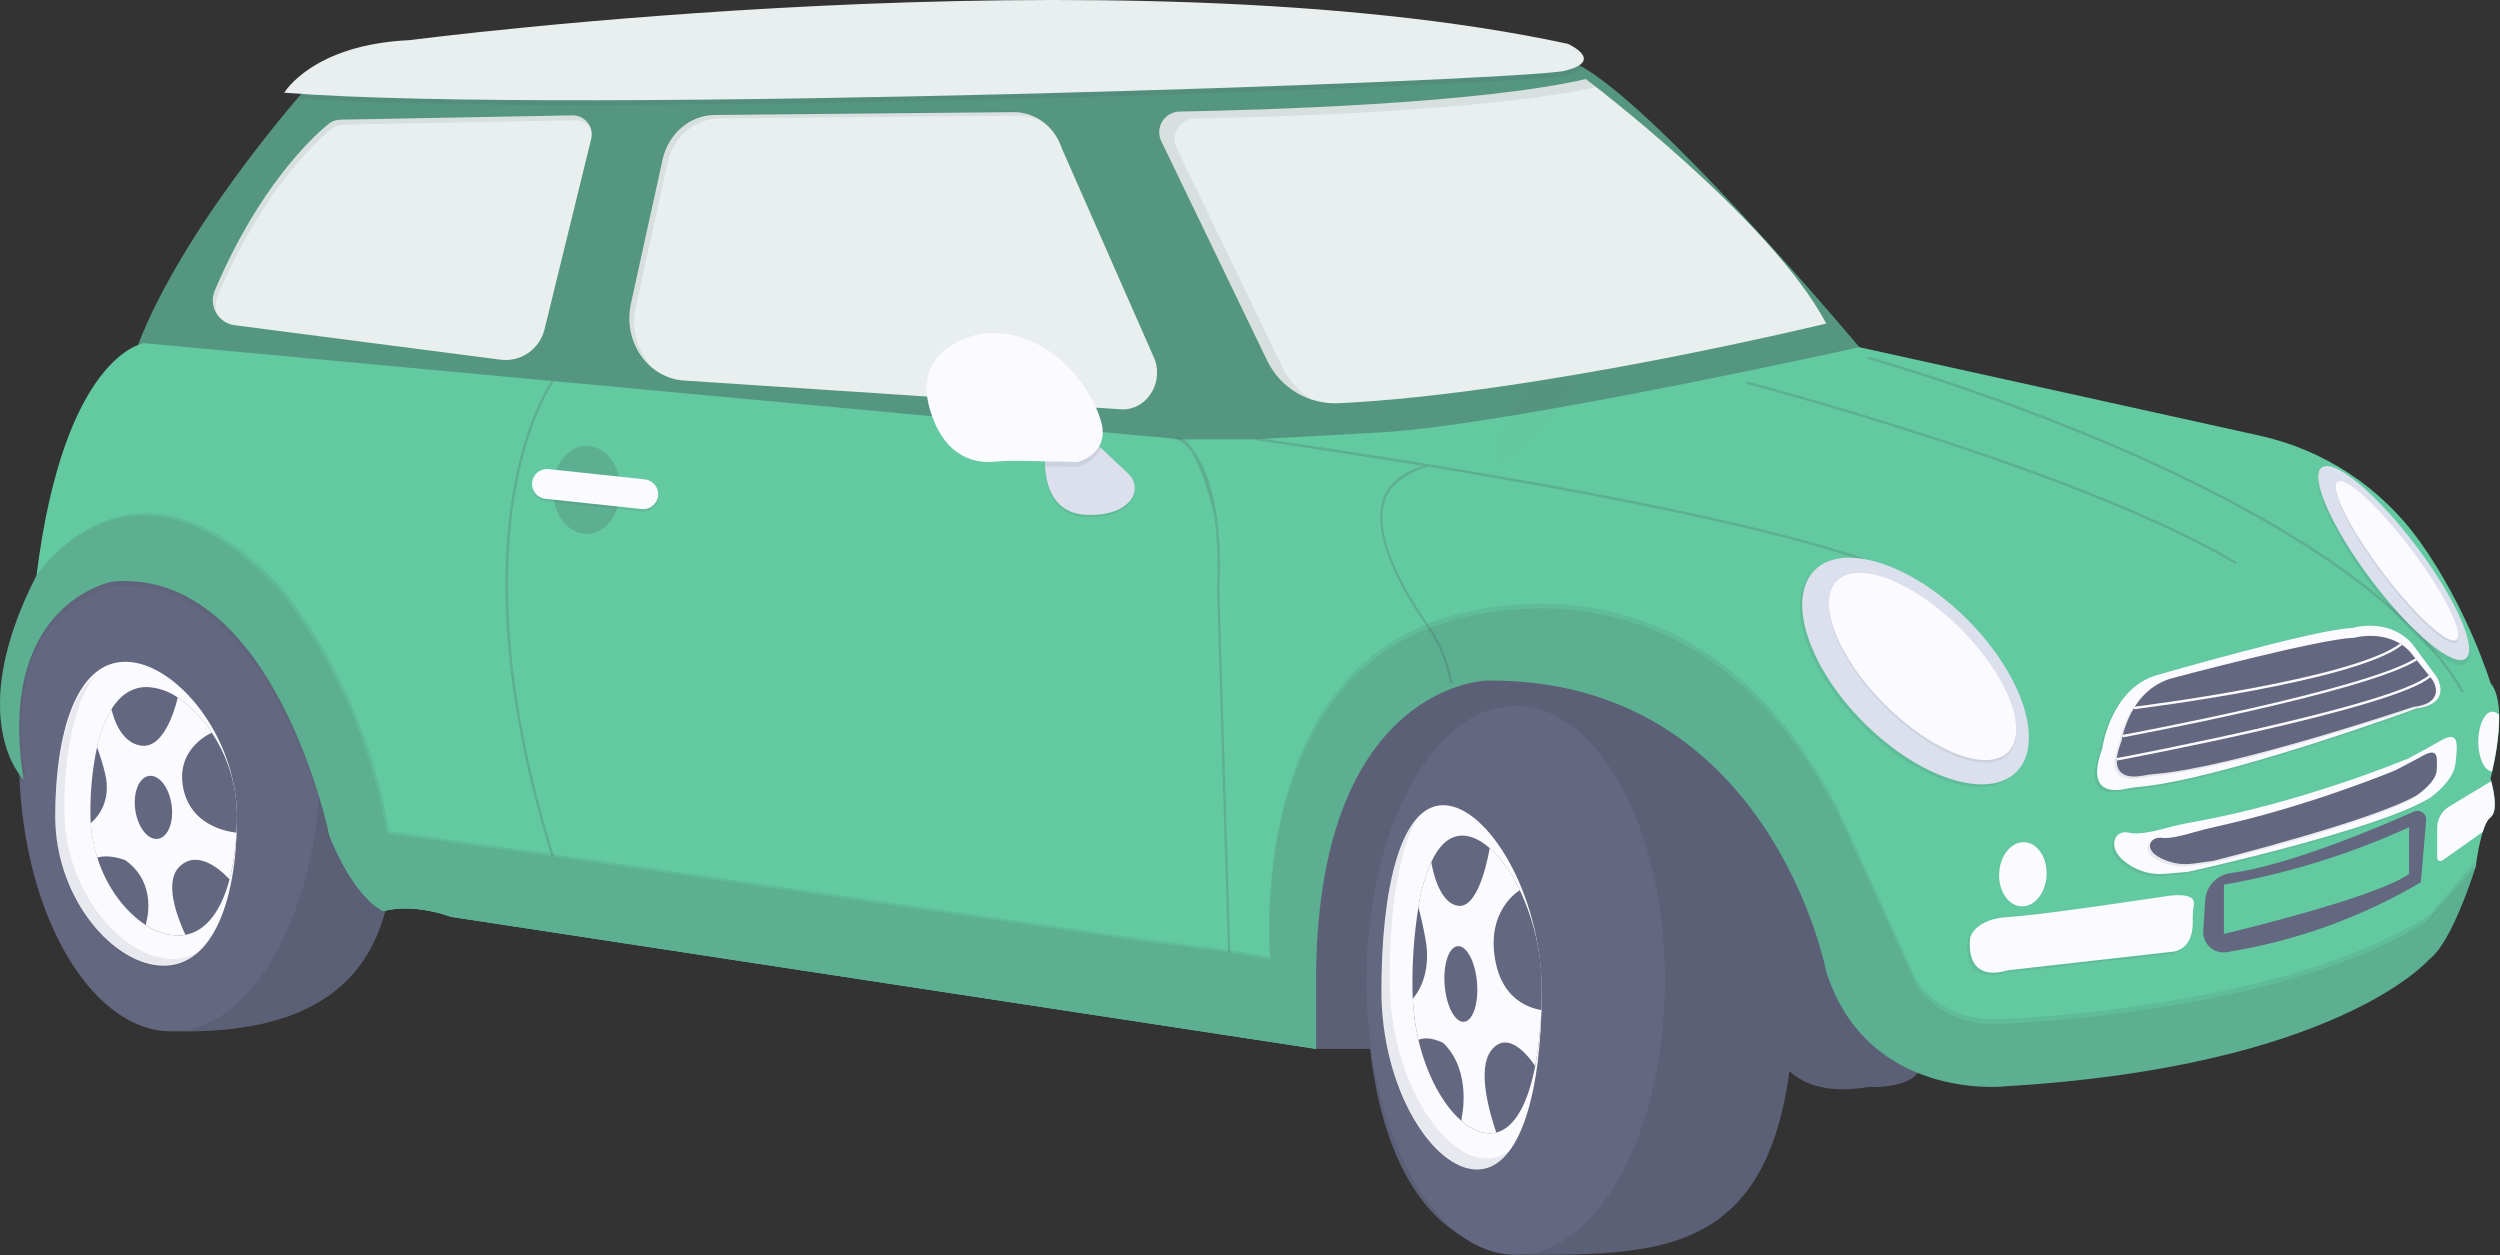 <svg width="233" height="117" viewBox="0 0 233 117" fill="none" xmlns="http://www.w3.org/2000/svg">
<rect x="0" y="0" width="233" height="117" fill="#333333" stroke="none"/>
<path opacity="0.1" d="M7.747 58.741C7.985 58.876 8.226 59.005 8.469 59.135V59.005H10.54V60.175L10.982 60.376V59.005H13.053V61.251L13.495 61.421V59.005H15.699V62.18L16.14 62.317V58.741H7.747Z" fill="#63C9A0"/>
<path d="M223.852 85.374L226.515 88.185L230.74 80.742L230.359 79.906L223.852 85.374Z" fill="#63C9A0"/>
<path opacity="0.2" d="M223.852 85.374L226.515 88.185L230.74 80.742L230.359 79.906L223.852 85.374Z" fill="#414A54"/>
<path d="M36.593 79.001C36.593 93.127 26.92 96.124 17.225 96.124C7.53 96.124 2.073 84.22 2.073 70.089C2.073 55.958 9.932 44.509 19.627 44.509C29.322 44.509 36.593 64.875 36.593 79.001Z" fill="#636780"/>
<path opacity="0.2" d="M36.593 79.001C36.593 93.127 26.92 96.124 17.225 96.124C7.53 96.124 2.073 84.22 2.073 70.089C2.073 55.958 9.932 44.509 19.627 44.509C29.322 44.509 36.593 64.875 36.593 79.001Z" fill="#414A54"/>
<path d="M29.89 70.544C29.89 84.67 23.663 96.124 15.981 96.124C8.3 96.124 1.768 84.67 1.768 70.544C1.768 68.592 1.467 66.693 1.692 64.867C3.096 53.474 9.363 44.967 15.976 44.967C23.663 44.967 29.89 56.418 29.89 70.544Z" fill="#636780"/>
<path d="M28.504 8.28C28.504 8.28 16.312 21.951 12.44 33.344L117.721 44.967L174.118 33.344C174.118 33.344 151.781 6.579 145.745 5.545C139.708 4.51 28.504 8.28 28.504 8.28Z" fill="#63C9A0"/>
<path opacity="0.4" d="M28.504 8.28C28.504 8.28 16.312 21.951 12.44 33.344L117.721 44.967L174.118 33.344C174.118 33.344 151.781 6.579 145.745 5.545C139.708 4.51 28.504 8.28 28.504 8.28Z" fill="#414A54"/>
<path d="M105.756 43.057L122.654 90.466V78.467L127.358 65.034L140.388 59.265L156.91 66.761L162.82 68.608L163.336 57.672L143.692 47.988L134.547 43.599L113.615 41.774L107.841 40.743L105.756 43.057Z" fill="#63C9A0"/>
<path d="M113.293 47.988L128.667 49.752C127.969 43.613 132.527 43.613 132.527 43.613L117.147 40.952H109.968" fill="#63C9A0"/>
<path d="M122.655 97.756H133.553L165.114 96.698C165.114 96.698 165.796 102.716 174.108 101.301C174.108 101.301 178.684 101.594 179.176 99.108C179.668 96.621 168.754 73.642 168.754 73.642L153.874 62.532L140.383 59.257L130.699 62.106L124.546 71.893L120.673 85.291L122.655 97.756Z" fill="#636780"/>
<path opacity="0.2" d="M122.655 97.756H133.553L165.114 96.698C165.114 96.698 165.796 102.716 174.108 101.301C174.108 101.301 178.684 101.594 179.176 99.108C179.668 96.621 168.754 73.642 168.754 73.642L153.874 62.532L140.383 59.257L130.699 62.106L124.546 71.893L120.673 85.291L122.655 97.756Z" fill="#414A54"/>
<path d="M30.625 11.552C29.065 12.827 24.134 17.401 20.026 27.072C19.884 27.404 19.82 27.765 19.841 28.126C19.861 28.488 19.966 28.839 20.145 29.153C20.325 29.467 20.574 29.735 20.875 29.936C21.176 30.137 21.519 30.266 21.878 30.312L46.632 33.521C47.545 33.64 48.469 33.418 49.229 32.898C49.988 32.377 50.529 31.595 50.748 30.701L55.099 12.949C55.164 12.685 55.168 12.409 55.109 12.144C55.051 11.879 54.932 11.63 54.763 11.418C54.593 11.206 54.376 11.035 54.13 10.92C53.884 10.805 53.615 10.748 53.343 10.753L31.713 11.155C31.316 11.161 30.933 11.301 30.625 11.552Z" fill="#E8EFEE"/>
<path d="M66.598 10.713L94.474 10.449C96.482 10.431 98.281 11.772 98.958 13.819L107.65 33.561C108.42 35.873 106.756 38.28 104.476 38.148L63.786 35.468C60.411 35.272 58.022 31.831 58.803 28.283L61.752 14.88C62.284 12.457 64.284 10.735 66.598 10.713Z" fill="#E8EFEE"/>
<path d="M109.93 10.396C117.551 10.258 137.748 9.682 147.795 7.367C147.795 7.367 165.037 20.355 170.203 30.154C170.203 30.154 143.327 36.695 124.765 37.581C123.389 37.645 122.024 37.303 120.84 36.597C119.656 35.892 118.706 34.854 118.107 33.614L108.237 13.16C108.095 12.87 108.029 12.549 108.044 12.226C108.059 11.903 108.156 11.589 108.325 11.313C108.494 11.038 108.729 10.809 109.01 10.649C109.291 10.488 109.607 10.402 109.93 10.396Z" fill="#E8EFEE"/>
<path d="M122.654 90.466V97.756L42.064 85.453C38.114 84.085 35.758 84.924 35.758 84.924C32.848 83.503 30.732 77.961 30.671 77.782L32.192 73.377L19.838 52.945L3.403 53.628C5.988 32.965 13.429 31.979 13.429 31.979L109.981 40.941L122.654 90.466Z" fill="#63C9A0"/>
<path opacity="0.1" d="M105.286 46.948C104.654 47.641 103.498 48.271 101.365 48.213C98.099 48.133 97.48 45.345 97.398 43.681C97.377 43.274 97.388 42.865 97.432 42.459L101.712 41.15L102.588 41.967L105.172 44.388C105.523 44.714 105.732 45.166 105.753 45.645C105.774 46.124 105.606 46.592 105.286 46.948Z" fill="#414A54"/>
<path d="M105.286 46.721C104.654 47.414 103.498 48.044 101.365 47.985C98.099 47.906 97.48 45.118 97.398 43.454C97.377 43.046 97.388 42.638 97.432 42.232L101.712 40.922L102.588 41.74L105.172 44.16C105.523 44.487 105.732 44.938 105.753 45.417C105.774 45.896 105.606 46.364 105.286 46.721Z" fill="#DCE0ED"/>
<path opacity="0.1" d="M102.59 41.74C102.042 43.134 100.424 43.512 100.424 43.512L97.4 43.454C97.379 43.046 97.391 42.638 97.434 42.232L101.714 40.922L102.59 41.74Z" fill="#414A54"/>
<path d="M91.681 31.066C91.681 31.066 84.846 31.981 86.668 38.161C88.049 42.843 91.131 43.158 92.543 43.039C93.366 42.965 94.191 42.935 95.017 42.949L100.421 43.057C100.421 43.057 103.474 42.346 102.619 39.269C101.765 36.193 97.834 30.553 91.681 31.066Z" fill="#FBFBFF"/>
<path opacity="0.2" d="M54.671 49.752C56.413 49.752 57.824 47.915 57.824 45.65C57.824 43.384 56.413 41.547 54.671 41.547C52.93 41.547 51.518 43.384 51.518 45.65C51.518 47.915 52.93 49.752 54.671 49.752Z" fill="#414A54"/>
<path opacity="0.1" d="M60.098 44.907L51.124 43.949C50.361 43.868 49.677 44.42 49.595 45.183L49.595 45.185C49.514 45.948 50.066 46.632 50.829 46.714L59.803 47.671C60.566 47.753 61.25 47.2 61.332 46.438L61.332 46.435C61.413 45.672 60.861 44.988 60.098 44.907Z" fill="#414A54"/>
<path d="M60.099 44.678L51.124 43.721C50.361 43.639 49.677 44.191 49.596 44.954L49.596 44.957C49.514 45.719 50.066 46.404 50.829 46.485L59.804 47.443C60.566 47.524 61.251 46.971 61.332 46.209L61.332 46.206C61.414 45.444 60.861 44.759 60.099 44.678Z" fill="#FBFBFF"/>
<path opacity="0.1" d="M2.414 72.425C2.414 72.425 -3.244 66.841 3.628 53.4C3.628 53.4 12.439 40.068 26.113 54.654C26.113 54.654 33.974 63.426 36.252 77.44L30.898 77.554C30.898 77.554 25.769 52.715 10.731 53.969C10.731 53.966 -0.208 55.903 2.414 72.425Z" fill="#414A54"/>
<path opacity="0.1" d="M2.191 73.107C2.191 73.107 -3.469 67.526 3.406 54.08C3.406 54.08 12.217 40.75 25.89 55.334C25.89 55.334 33.752 64.108 36.032 78.12L30.676 78.234C30.676 78.234 25.541 53.4 10.503 54.651C10.503 54.651 -0.435 56.588 2.191 73.107Z" fill="#414A54"/>
<path d="M2.191 72.652C2.191 72.652 -3.469 67.068 3.406 53.625C3.406 53.625 12.217 40.295 25.89 54.879C25.89 54.879 33.752 63.651 36.032 77.665L30.676 77.779C30.676 77.779 25.541 52.943 10.503 54.194C10.503 54.194 -0.435 56.133 2.191 72.652Z" fill="#63C9A0"/>
<path opacity="0.2" d="M2.191 72.652C2.191 72.652 -3.469 67.068 3.406 53.625C3.406 53.625 12.217 40.295 25.89 54.879C25.89 54.879 33.752 63.651 36.032 77.665L30.676 77.779C30.676 77.779 25.541 52.943 10.503 54.194C10.503 54.194 -0.435 56.133 2.191 72.652Z" fill="#414A54"/>
<path opacity="0.1" d="M122.655 90.238V97.528L42.064 85.223C38.115 83.858 35.758 84.694 35.758 84.694C32.848 83.273 30.732 77.731 30.671 77.551L36.028 77.438L51.523 79.601L107.844 87.691C107.844 87.691 117.832 88.831 118.401 89.278C118.97 89.725 122.655 90.238 122.655 90.238Z" fill="#414A54"/>
<path d="M122.655 90.466V97.756L42.064 85.453C38.115 84.085 35.758 84.924 35.758 84.924C32.848 83.503 30.732 77.961 30.671 77.781L36.028 77.668L51.523 79.832L107.844 87.921C107.844 87.921 117.832 89.061 118.401 89.508C118.97 89.955 122.655 90.466 122.655 90.466Z" fill="#63C9A0"/>
<path opacity="0.2" d="M122.655 90.466V97.756L42.064 85.453C38.115 84.085 35.758 84.924 35.758 84.924C32.848 83.503 30.732 77.961 30.671 77.781L36.028 77.668L51.523 79.832L107.844 87.921C107.844 87.921 117.832 89.061 118.401 89.508C118.97 89.955 122.655 90.466 122.655 90.466Z" fill="#414A54"/>
<path opacity="0.2" d="M51.41 79.853C46.402 63.775 46.669 52.562 47.775 45.993C48.976 38.851 51.404 35.484 51.428 35.452L51.611 35.587C51.587 35.619 49.188 38.962 47.997 46.052C46.897 52.607 46.632 63.762 51.629 79.797L51.41 79.853Z" fill="#414A54"/>
<path d="M232.182 72.808C232.383 73.557 232.851 75.626 232.108 76.184C231.824 76.395 231.578 76.916 231.388 77.535C231.09 78.586 230.874 79.658 230.743 80.742L222.992 89.4L209.89 94.529L178.557 96.692L159.643 65.931L117.147 40.938L128.749 40.295C140.354 39.65 173.295 32.36 173.295 32.36L210.559 40.592C216.586 41.914 221.91 45.42 225.505 50.435C230.042 56.783 232.118 63.661 232.118 63.661C232.679 64.333 232.896 65.433 232.928 66.64C232.97 68.605 232.52 70.843 232.274 71.912C232.182 72.311 232.118 72.549 232.118 72.549C232.118 72.549 232.139 72.639 232.182 72.808Z" fill="#63C9A0"/>
<path opacity="0.1" d="M118.398 89.058C118.398 89.058 116.121 64.687 133.212 58.074C133.212 58.074 157.252 47.927 171.38 75.501L178.557 91.227C178.557 91.227 180.607 95.1 186.191 94.986C186.191 94.986 212.509 94.193 226.399 85.302L230.729 80.276C230.729 80.276 228.566 87.339 226.399 88.934C226.399 88.934 217.855 98.96 186.749 100.785C186.749 100.785 174.028 102.15 170.193 90.074C170.193 90.074 164.989 62.73 138.555 62.957C138.555 62.957 123.025 63.262 122.644 89.997L118.398 89.058Z" fill="#414A54"/>
<path d="M118.398 89.513C118.398 89.513 116.121 65.145 133.212 58.529C133.212 58.529 157.252 48.385 171.38 75.956L178.557 91.68C178.557 91.68 180.607 95.552 186.191 95.439C186.191 95.439 212.509 94.645 226.399 85.754L230.743 80.742C230.743 80.742 228.579 87.805 226.412 89.4C226.412 89.4 217.868 99.428 186.762 101.25C186.762 101.25 174.041 102.618 170.206 90.54C170.206 90.54 165.002 63.196 138.568 63.423C138.568 63.423 123.038 63.73 122.657 90.466L118.398 89.513Z" fill="#63C9A0"/>
<path opacity="0.2" d="M118.398 89.513C118.398 89.513 116.121 65.145 133.212 58.529C133.212 58.529 157.252 48.385 171.38 75.956L178.557 91.68C178.557 91.68 180.607 95.552 186.191 95.439C186.191 95.439 212.509 94.645 226.399 85.754L230.743 80.742C230.743 80.742 228.579 87.805 226.412 89.4C226.412 89.4 217.868 99.428 186.762 101.25C186.762 101.25 174.041 102.618 170.206 90.54C170.206 90.54 165.002 63.196 138.568 63.423C138.568 63.423 123.038 63.73 122.657 90.466L118.398 89.513Z" fill="#414A54"/>
<path opacity="0.2" d="M114.451 88.778L113.422 54.873C113.561 52.578 113.472 50.274 113.158 47.996C113.126 47.853 112.309 44.356 111.216 42.369C110.515 41.346 109.92 41.033 109.893 41.028L109.288 40.864L109.965 40.814C110.433 40.904 110.877 41.391 111.287 42.07C112.033 43.094 112.912 44.893 113.375 47.959C113.691 50.245 113.779 52.557 113.639 54.86L114.668 88.757L114.451 88.778Z" fill="#414A54"/>
<path opacity="0.2" d="M135.373 63.632L135.151 63.669C135.151 63.643 134.677 60.831 133.117 58.596C129.844 53.911 128.776 50.734 128.654 48.612C128.595 47.877 128.685 47.137 128.919 46.438C129.429 45.007 130.797 43.949 132.654 43.425L133.05 43.491C131.265 43.994 129.612 45.157 129.122 46.514C128.889 47.204 128.799 47.934 128.858 48.66C128.99 50.736 130.061 53.852 133.281 58.468C134.894 60.743 135.37 63.603 135.373 63.632Z" fill="#414A54"/>
<path opacity="0.2" d="M208.35 52.583C193.833 43.919 163.101 35.862 162.791 35.783L162.849 35.56C163.159 35.642 193.923 43.708 208.467 52.387L208.35 52.583Z" fill="#414A54"/>
<path opacity="0.2" d="M229.457 64.59C223.976 54.948 209.218 46.999 197.801 42.026C190.078 38.685 182.157 35.823 174.083 33.455L174.144 33.235C182.228 35.606 190.159 38.471 197.891 41.816C209.34 46.803 224.142 54.778 229.655 64.476L229.457 64.59Z" fill="#414A54"/>
<path opacity="0.1" d="M229.803 61.835C230.96 60.962 228.895 56.27 225.19 51.353C221.485 46.436 217.543 43.157 216.386 44.03C215.228 44.902 217.294 49.595 220.999 54.511C224.704 59.428 228.645 62.707 229.803 61.835Z" fill="#414A54"/>
<path d="M229.804 61.379C230.961 60.507 228.896 55.814 225.191 50.897C221.486 45.98 217.544 42.702 216.387 43.574C215.229 44.446 217.295 49.139 221 54.055C224.705 58.972 228.646 62.251 229.804 61.379Z" fill="#DCE0ED"/>
<path opacity="0.1" d="M228.938 59.852C229.689 59.286 227.818 55.535 224.758 51.475C221.698 47.414 218.609 44.582 217.858 45.148C217.106 45.714 218.977 49.465 222.037 53.525C225.097 57.586 228.186 60.418 228.938 59.852Z" fill="#414A54"/>
<path d="M228.938 59.625C229.69 59.059 227.818 55.308 224.759 51.248C221.699 47.188 218.609 44.355 217.858 44.922C217.107 45.488 218.978 49.238 222.038 53.299C225.097 57.359 228.187 60.191 228.938 59.625Z" fill="#FBFBFF"/>
<path opacity="0.1" d="M195.704 69.975C195.704 69.975 196.444 64.391 200.833 63.137C200.833 63.137 215.757 58.82 219.006 58.757C219.006 58.757 222.365 57.728 224.587 60.233L226.865 63.309C226.865 63.309 228.452 65.817 224.928 66.272C224.928 66.272 206.89 72.885 199.068 73.573C198.624 73.613 198.182 73.68 197.746 73.774C196.603 74.012 194.204 74.081 195.704 69.975Z" fill="#414A54"/>
<path d="M195.933 69.748C195.933 69.748 196.674 64.164 201.06 62.91C201.06 62.91 215.985 58.593 219.233 58.529C219.233 58.529 222.592 57.498 224.814 60.005L227.095 63.082C227.095 63.082 228.682 65.587 225.156 66.044C225.156 66.044 207.12 72.658 199.298 73.345C198.854 73.385 198.412 73.453 197.976 73.546C196.83 73.784 194.431 73.853 195.933 69.748Z" fill="#FBFBFF"/>
<path opacity="0.1" d="M197.505 69.272C197.505 69.272 198.195 64.497 202.266 63.426C202.266 63.426 216.143 59.722 219.161 59.677C219.161 59.677 222.286 58.797 224.352 60.939L226.468 63.571C226.468 63.571 227.949 65.716 224.666 66.105C224.666 66.105 207.898 71.766 200.626 72.351C200.217 72.386 199.81 72.443 199.407 72.523C198.341 72.71 196.111 72.779 197.505 69.272Z" fill="#414A54"/>
<path d="M197.735 69.039C197.735 69.039 198.423 64.278 202.497 63.193C202.497 63.193 216.374 59.489 219.392 59.445C219.392 59.445 222.516 58.561 224.582 60.706L226.698 63.352C226.698 63.352 228.179 65.494 224.897 65.886C224.897 65.886 208.126 71.547 200.854 72.131C200.446 72.166 200.041 72.224 199.64 72.303C198.568 72.494 196.338 72.552 197.735 69.039Z" fill="#636780"/>
<path d="M198.907 66.097L198.878 65.87C199.082 65.846 219.35 63.328 223.712 59.96L223.852 60.14C219.44 63.539 199.743 65.989 198.907 66.097Z" fill="#FBFBFF"/>
<path d="M197.841 68.722L197.801 68.497C198.023 68.457 220.32 64.328 225.13 61.354L225.251 61.547C220.405 64.545 198.066 68.679 197.841 68.722Z" fill="#FBFBFF"/>
<path d="M197.314 70.883L197.272 70.66C197.536 70.61 223.196 65.767 226.37 62.928L226.521 63.098C223.312 65.978 198.372 70.684 197.314 70.883Z" fill="#FBFBFF"/>
<path opacity="0.1" d="M224.018 70.999C224.018 70.999 214.347 75.033 204.179 76.843C203.279 77.005 202.39 77.206 201.51 77.446C200.478 77.726 199.013 78.043 198.216 77.837C196.907 77.493 196.182 79.088 197.597 80.342L197.687 80.421C198.199 80.871 198.796 81.213 199.443 81.427C200.089 81.641 200.773 81.722 201.452 81.665L203.629 81.482C203.629 81.482 221.291 77.61 226.217 74.589C226.217 74.589 228.465 73.046 228.637 71.311C228.809 69.576 229.013 68.208 227.23 69.235C225.447 70.261 224.018 70.999 224.018 70.999Z" fill="#414A54"/>
<path d="M224.235 70.777C223.876 70.925 214.382 74.84 204.396 76.615C203.496 76.775 202.607 76.977 201.727 77.218C200.698 77.499 199.23 77.816 198.433 77.61C197.111 77.266 196.399 78.861 197.814 80.115L197.857 80.152C198.383 80.618 198.998 80.972 199.665 81.193C200.332 81.415 201.037 81.499 201.737 81.44L203.832 81.265H203.867C204.473 81.133 221.59 77.348 226.431 74.388H226.449C226.6 74.279 228.695 72.787 228.859 71.115C229.031 69.38 229.238 68.013 227.452 69.039C225.756 70.012 224.383 70.732 224.256 70.798L224.235 70.777Z" fill="#FBFBFF"/>
<path opacity="0.1" d="M222.944 72.052C222.944 72.052 215.008 75.353 206.488 77.229C205.641 77.414 204.803 77.631 203.97 77.871C203.136 78.112 201.946 78.401 201.285 78.316C200.153 78.165 199.613 79.295 200.883 80.054L200.922 80.078C201.883 80.652 203.012 80.879 204.12 80.723L206.083 80.459C206.083 80.459 220.947 76.718 224.994 74.359C224.994 74.359 226.846 73.171 226.894 71.978C226.941 70.785 227.058 69.862 225.589 70.655C224.121 71.449 222.944 72.052 222.944 72.052Z" fill="#414A54"/>
<path d="M223.169 71.824C223 71.896 215.144 75.144 206.719 77.001C205.872 77.186 205.031 77.403 204.198 77.644C203.364 77.885 202.177 78.173 201.513 78.088C200.381 77.938 199.841 79.064 201.113 79.826C202.099 80.416 203.256 80.65 204.393 80.49L206.303 80.226C206.61 80.149 221.196 76.464 225.206 74.142C225.27 74.099 227.058 72.933 227.103 71.761C227.148 70.589 227.267 69.632 225.799 70.438C224.331 71.245 223.22 71.803 223.154 71.835L223.169 71.824Z" fill="#636780"/>
<path opacity="0.1" d="M190.811 81.606C190.894 79.954 189.969 78.564 188.747 78.503C187.524 78.442 186.466 79.732 186.383 81.385C186.3 83.037 187.225 84.426 188.447 84.487C189.67 84.548 190.729 83.258 190.811 81.606Z" fill="#414A54"/>
<path d="M190.747 81.592C190.829 79.942 189.905 78.554 188.684 78.494C187.463 78.433 186.406 79.721 186.324 81.372C186.242 83.022 187.165 84.409 188.387 84.47C189.608 84.531 190.665 83.242 190.747 81.592Z" fill="#FBFBFF"/>
<path opacity="0.1" d="M201.608 83.76C201.608 83.76 190.008 85.527 186.932 85.699C183.855 85.871 183.392 87.577 183.392 87.577C183.392 87.577 182.652 91.907 186.924 90.653L202.076 88.945C202.076 88.945 204.129 89.003 204.129 86.209V85.582C204.135 85.232 204.17 84.882 204.234 84.537C204.316 84.101 204.092 83.392 201.608 83.76Z" fill="#414A54"/>
<path d="M201.835 83.532C201.835 83.532 190.236 85.299 187.159 85.469C184.083 85.638 183.628 87.35 183.628 87.35C183.628 87.35 182.887 91.68 187.159 90.426L202.314 88.717C202.314 88.717 204.364 88.775 204.364 85.982V85.355C204.37 85.004 204.405 84.655 204.47 84.31C204.554 83.874 204.319 83.165 201.835 83.532Z" fill="#FBFBFF"/>
<path d="M232.107 76.184C231.824 76.395 231.578 76.916 231.388 77.535L227.632 80.197C227.586 80.229 227.532 80.248 227.476 80.252C227.42 80.256 227.364 80.245 227.314 80.219C227.264 80.194 227.222 80.155 227.193 80.107C227.164 80.059 227.148 80.004 227.147 79.948V77.155C227.147 76.754 227.251 76.361 227.448 76.012C227.645 75.663 227.929 75.372 228.272 75.165L232.181 72.808C232.382 73.557 232.859 75.62 232.107 76.184Z" fill="#FBFBFF"/>
<path d="M205.523 83.905L205.348 86.731C205.326 87.012 205.367 87.295 205.469 87.558C205.571 87.822 205.73 88.059 205.936 88.252C206.142 88.446 206.388 88.591 206.657 88.676C206.926 88.761 207.211 88.785 207.491 88.746C213.888 87.726 220.037 85.517 225.621 82.234L226.116 76.462C226.13 76.321 226.108 76.179 226.05 76.049C225.993 75.92 225.902 75.808 225.788 75.724C225.674 75.641 225.54 75.588 225.399 75.572C225.259 75.556 225.116 75.578 224.987 75.634C221.812 77.049 213.302 80.675 207.901 81.368C207.272 81.451 206.692 81.749 206.258 82.212C205.825 82.674 205.565 83.273 205.523 83.905Z" fill="#636780"/>
<path d="M207.269 82.45V87.043C207.269 87.043 221.397 83.704 224.529 81.453V77.096C219.027 79.609 213.227 81.409 207.269 82.45Z" fill="#63C9A0"/>
<path d="M232.036 72.131C231.319 72.081 230.745 70.851 230.745 69.346C230.745 67.841 231.343 66.558 232.068 66.558C232.184 66.563 232.298 66.592 232.402 66.644C232.506 66.695 232.599 66.768 232.674 66.857C232.732 68.822 232.282 71.06 232.036 72.131Z" fill="#63C9A0"/>
<path d="M232.263 71.901C231.546 71.853 230.975 70.624 230.975 69.118C230.975 67.613 231.57 66.328 232.298 66.328C232.414 66.334 232.529 66.364 232.633 66.415C232.738 66.467 232.831 66.54 232.906 66.629C232.959 68.595 232.509 70.832 232.263 71.901Z" fill="#FBFBFF"/>
<path d="M167.278 91.365C167.278 116.402 156.697 116.945 142.896 116.945C131.871 116.945 127.358 105.493 127.358 91.365C127.358 77.237 130.9 65.817 141.923 65.817C152.946 65.817 167.278 77.239 167.278 91.365Z" fill="#636780"/>
<path opacity="0.2" d="M167.278 91.365C167.278 116.402 156.697 116.945 142.896 116.945C131.871 116.945 127.358 105.493 127.358 91.365C127.358 77.237 130.9 65.817 141.923 65.817C152.946 65.817 167.278 77.239 167.278 91.365Z" fill="#414A54"/>
<path d="M141.267 116.945C148.948 116.945 155.176 105.492 155.176 91.365C155.176 77.238 148.948 65.785 141.267 65.785C133.585 65.785 127.358 77.238 127.358 91.365C127.358 105.492 133.585 116.945 141.267 116.945Z" fill="#636780"/>
<path d="M22.087 76.184C22.087 83.855 19.865 90.008 15.249 90.008C10.633 90.008 5.146 83.784 5.146 76.107C5.146 68.43 7.064 61.677 11.68 61.677C16.296 61.677 22.087 68.507 22.087 76.184Z" fill="#FBFBFF"/>
<path d="M22.084 75.885C22.084 76.467 22.068 77.038 22.037 77.599C21.971 79.074 21.754 80.538 21.391 81.969C20.642 84.794 19.275 86.757 17.28 87.13C17.046 87.173 16.807 87.194 16.569 87.193C15.514 87.159 14.491 86.827 13.617 86.236C11.715 85.024 9.961 82.763 9.069 79.935C8.736 78.896 8.531 77.82 8.458 76.731C8.437 76.435 8.427 76.133 8.427 75.832C8.403 73.742 8.611 71.656 9.048 69.613C9.297 68.369 9.751 67.174 10.392 66.079C11.207 64.796 12.289 64.031 13.675 64.031C14.712 64.074 15.715 64.413 16.566 65.007C17.837 65.874 18.918 66.991 19.74 68.29C21.236 70.543 22.05 73.18 22.084 75.885Z" fill="#636780"/>
<path d="M22.031 77.61C21.966 79.081 21.752 80.541 21.391 81.969C21.296 81.861 18.683 78.84 16.72 80.779C15.278 82.199 16.492 85.434 17.28 87.127C17.046 87.17 16.808 87.192 16.569 87.191C15.514 87.157 14.491 86.825 13.617 86.233V86.016C13.617 86.016 14.778 82.398 11.681 80.168C11.681 80.168 10.175 79.57 9.056 79.93C8.723 78.891 8.518 77.815 8.445 76.726C8.71 76.517 10.522 74.964 9.781 72.039C9.581 71.214 9.332 70.403 9.035 69.608C9.289 68.364 9.747 67.172 10.392 66.079C10.392 66.079 10.987 69.309 13.265 69.502C15.543 69.695 16.537 65.132 16.566 65.005C17.837 65.871 18.918 66.988 19.741 68.288C19.741 68.288 16.103 69.801 17.164 73.827C17.942 76.678 20.576 77.422 22.031 77.61Z" fill="#FBFBFF"/>
<path d="M14.716 78.182C15.65 78.05 16.222 76.629 15.993 75.01C15.764 73.39 14.821 72.184 13.887 72.316C12.952 72.448 12.38 73.868 12.61 75.488C12.839 77.108 13.782 78.314 14.716 78.182Z" fill="#636780"/>
<path d="M143.692 92.434C143.692 101.631 141.732 108.998 137.661 108.998C133.59 108.998 128.749 101.541 128.749 92.333C128.749 83.125 130.442 75.044 134.513 75.044C138.584 75.044 143.692 83.236 143.692 92.434Z" fill="#FBFBFF"/>
<path d="M143.692 92.087C143.692 92.793 143.678 93.478 143.65 94.142C143.591 95.897 143.4 97.644 143.079 99.37C142.42 102.755 141.227 105.104 139.452 105.554C139.247 105.603 139.036 105.628 138.825 105.628C137.973 105.628 137.079 105.221 136.222 104.48C134.534 103.028 132.995 100.303 132.199 96.928C131.907 95.667 131.73 94.382 131.67 93.09C131.651 92.735 131.64 92.376 131.64 92.01C131.618 89.516 131.802 87.025 132.191 84.561C132.405 83.104 132.811 81.681 133.397 80.329C134.116 78.792 135.071 77.877 136.293 77.877C137.116 77.877 137.992 78.297 138.844 79.046C139.862 79.943 140.843 81.305 141.653 82.98C142.997 85.828 143.693 88.938 143.692 92.087Z" fill="#636780"/>
<path d="M143.65 94.137C143.591 95.891 143.4 97.639 143.078 99.364C142.996 99.232 140.698 95.613 138.957 97.936C137.687 99.639 138.756 103.515 139.452 105.549C139.246 105.598 139.036 105.623 138.825 105.623C137.973 105.623 137.079 105.216 136.222 104.475V104.21C136.222 104.21 137.246 99.875 134.513 97.203C134.513 97.203 133.19 96.486 132.198 96.917C131.907 95.656 131.73 94.372 131.669 93.079C131.902 92.828 133.5 90.963 132.847 87.463C132.598 86.141 132.376 85.196 132.191 84.553C132.405 83.096 132.811 81.673 133.397 80.321C133.397 80.321 133.926 84.194 135.931 84.421C137.936 84.649 138.817 79.189 138.841 79.038C139.859 79.935 140.841 81.297 141.65 82.972C141.65 82.972 138.441 84.786 139.378 89.609C140.036 93.039 142.362 93.918 143.65 94.137Z" fill="#FBFBFF"/>
<path d="M136.439 95.233C137.272 95.165 137.818 93.531 137.659 91.585C137.499 89.638 136.695 88.115 135.862 88.183C135.029 88.251 134.483 89.885 134.643 91.831C134.802 93.778 135.606 95.301 136.439 95.233Z" fill="#636780"/>
<path opacity="0.2" d="M174.565 52.382L174.472 52.591C174.383 52.548 166.505 49.152 137.293 44.195C135.928 43.964 134.517 43.728 133.061 43.488C132.926 43.47 132.796 43.446 132.656 43.425C127.982 42.663 122.821 41.872 117.128 41.044L117.16 40.817C124.871 41.928 131.603 42.986 137.476 43.991C166.613 48.943 174.472 52.342 174.565 52.382Z" fill="#414A54"/>
<path opacity="0.1" d="M26.491 9.095C26.491 9.095 29.137 4.598 38.189 4.198C38.189 4.198 104.347 -4.444 146.115 4.537C146.115 4.537 149.681 6.124 145.811 7.055C141.941 7.986 52.999 11.206 26.491 9.095Z" fill="#414A54"/>
<path d="M26.491 8.64C26.491 8.64 29.137 4.143 38.189 3.741C38.189 3.741 104.347 -4.899 146.115 4.082C146.115 4.082 149.681 5.669 145.811 6.6C141.941 7.531 52.999 10.751 26.491 8.64Z" fill="#E8EFEE"/>
<path opacity="0.1" d="M20.298 27.529C24.407 17.858 29.337 13.285 30.898 12.007C31.205 11.757 31.587 11.617 31.983 11.61L53.626 11.208C53.919 11.202 54.208 11.268 54.468 11.402C54.728 11.536 54.951 11.733 55.115 11.975C54.998 11.614 54.768 11.301 54.459 11.081C54.15 10.861 53.778 10.746 53.399 10.753L31.755 11.155C31.359 11.161 30.977 11.301 30.671 11.552C29.11 12.827 24.179 17.401 20.071 27.072C19.92 27.424 19.858 27.808 19.89 28.191C19.923 28.573 20.05 28.941 20.259 29.262C20.049 28.701 20.063 28.08 20.298 27.529Z" fill="#414A54"/>
<path opacity="0.1" d="M59.258 28.609L62.207 15.205C62.736 12.78 64.741 11.06 67.053 11.039L94.929 10.774C95.992 10.767 97.022 11.136 97.839 11.817C97.412 11.353 96.894 10.983 96.316 10.73C95.739 10.477 95.115 10.347 94.485 10.348L66.609 10.613C64.294 10.637 62.294 12.356 61.763 14.782L58.8 28.183C58.551 29.264 58.603 30.392 58.949 31.445C59.294 32.499 59.922 33.438 60.763 34.161C60.077 33.429 59.581 32.541 59.318 31.573C59.056 30.604 59.035 29.587 59.258 28.609Z" fill="#414A54"/>
<path opacity="0.1" d="M119.53 34.254L109.664 13.8C109.524 13.511 109.459 13.19 109.476 12.869C109.492 12.547 109.589 12.235 109.758 11.961C109.926 11.687 110.161 11.46 110.44 11.3C110.72 11.14 111.035 11.053 111.356 11.047C118.872 10.909 138.624 10.346 148.803 8.111C148.163 7.611 147.795 7.333 147.795 7.333C137.743 9.647 117.552 10.224 109.931 10.362C109.609 10.368 109.294 10.455 109.014 10.615C108.735 10.774 108.5 11.002 108.332 11.276C108.163 11.55 108.066 11.862 108.05 12.184C108.033 12.505 108.098 12.825 108.238 13.115L118.107 33.561C118.51 34.397 119.074 35.145 119.766 35.762C120.459 36.38 121.267 36.854 122.144 37.158C121.016 36.456 120.109 35.449 119.53 34.254Z" fill="#414A54"/>
<path d="M122.654 89.513H118.401V90.823H122.654V89.513Z" fill="#63C9A0"/>
<path opacity="0.2" d="M122.654 89.513H118.401V90.823H122.654V89.513Z" fill="#414A54"/>
<path d="M35.829 76.554L30.599 77.456C30.631 77.637 30.682 77.814 30.75 77.985C30.853 78.25 36.569 77.781 36.569 77.781L36.019 77.668L35.829 76.554Z" fill="#63C9A0"/>
<path opacity="0.2" d="M35.829 76.554L30.599 77.456C30.631 77.637 30.682 77.814 30.75 77.985C30.853 78.25 36.569 77.781 36.569 77.781L36.019 77.668L35.829 76.554Z" fill="#414A54"/>
<path opacity="0.1" d="M16.098 89.376C11.485 89.376 5.996 83.151 5.996 75.475C5.996 70.213 6.898 65.383 8.95 62.867C6.305 65.002 5.146 70.385 5.146 76.324C5.146 83.995 10.635 90.225 15.249 90.225C16.809 90.225 18.092 89.521 19.113 88.294C18.268 89 17.199 89.383 16.098 89.376Z" fill="#414A54"/>
<path opacity="0.1" d="M138.566 107.977C134.434 107.977 129.519 100.504 129.519 91.286C129.519 84.966 130.313 79.168 132.164 76.147C129.783 78.71 128.76 85.175 128.76 92.307C128.76 101.525 133.675 108.998 137.807 108.998C139.203 108.998 140.354 108.152 141.267 106.681C140.499 107.517 139.6 107.977 138.566 107.977Z" fill="#414A54"/>
<path opacity="0.1" d="M187.7 72.167C190.359 69.508 188.306 63.144 183.115 57.953C177.924 52.762 171.561 50.709 168.902 53.368C166.242 56.028 168.295 62.391 173.486 67.582C178.677 72.773 185.041 74.826 187.7 72.167Z" fill="#414A54"/>
<path d="M187.927 71.94C190.586 69.281 188.534 62.918 183.343 57.727C178.152 52.535 171.788 50.483 169.129 53.142C166.47 55.801 168.523 62.165 173.714 67.356C178.905 72.547 185.268 74.599 187.927 71.94Z" fill="#DCE0ED"/>
<path opacity="0.1" d="M187.156 70.319C189.106 68.37 187.115 63.219 182.71 58.814C178.305 54.409 173.154 52.418 171.205 54.368C169.256 56.317 171.246 61.468 175.651 65.873C180.056 70.278 185.207 72.269 187.156 70.319Z" fill="#414A54"/>
<path d="M187.157 70.09C189.106 68.14 187.116 62.989 182.711 58.584C178.306 54.179 173.155 52.189 171.205 54.138C169.256 56.087 171.247 61.239 175.652 65.644C180.056 70.048 185.208 72.039 187.157 70.09Z" fill="#FBFBFF"/>
<g opacity="0.1">
<path opacity="0.1" d="M141.298 42.166C141.19 42.364 140.412 42.83 139.465 43.343C139.378 42.652 139.314 42.131 139.301 41.97C139.246 41.38 140.505 38.737 140.505 38.737C140.505 38.737 142.915 35.505 142.859 35.018C142.803 34.531 143.79 33.135 143.79 33.135L145.975 29.593C145.854 29.863 145.811 30.161 145.851 30.454C145.891 30.747 146.012 31.023 146.2 31.251C146.859 32.114 146.308 33.838 146.308 33.838L146.443 36.013V36.23C146.367 36.306 146.015 36.642 145.237 37.343C144.52 37.989 144.647 38.187 144.729 38.24C144.565 38.531 144.766 38.581 144.766 38.581C144.83 38.581 144.893 38.576 144.957 38.565L144.782 38.727C143.449 39.975 141.494 41.814 141.298 42.166Z" fill="url(#paint0_linear)"/>
</g>
<path opacity="0.1" d="M94.776 110.31L94.511 110.25L94.776 110.31Z" fill="#414A54"/>
<path opacity="0.1" d="M94.945 110.345L94.802 110.316L94.945 110.345Z" fill="#414A54"/>
<path opacity="0.3" d="M131.151 98.206C131.18 98.515 131.193 98.819 131.204 99.084C131.211 99.423 131.338 99.748 131.564 100.002L131.579 100.018C131.665 99.393 131.704 98.762 131.696 98.132C131.64 98.213 131.402 98.222 131.151 98.206Z" fill="white"/>
<defs>
<linearGradient id="paint0_linear" x1="4736.26" y1="7330.61" x2="4933.56" y2="7330.61" gradientUnits="userSpaceOnUse">
<stop stop-color="#808080" stop-opacity="0.25"/>
<stop offset="0.54" stop-color="#808080" stop-opacity="0.12"/>
<stop offset="1" stop-color="#808080" stop-opacity="0.1"/>
</linearGradient>
</defs>
</svg>

